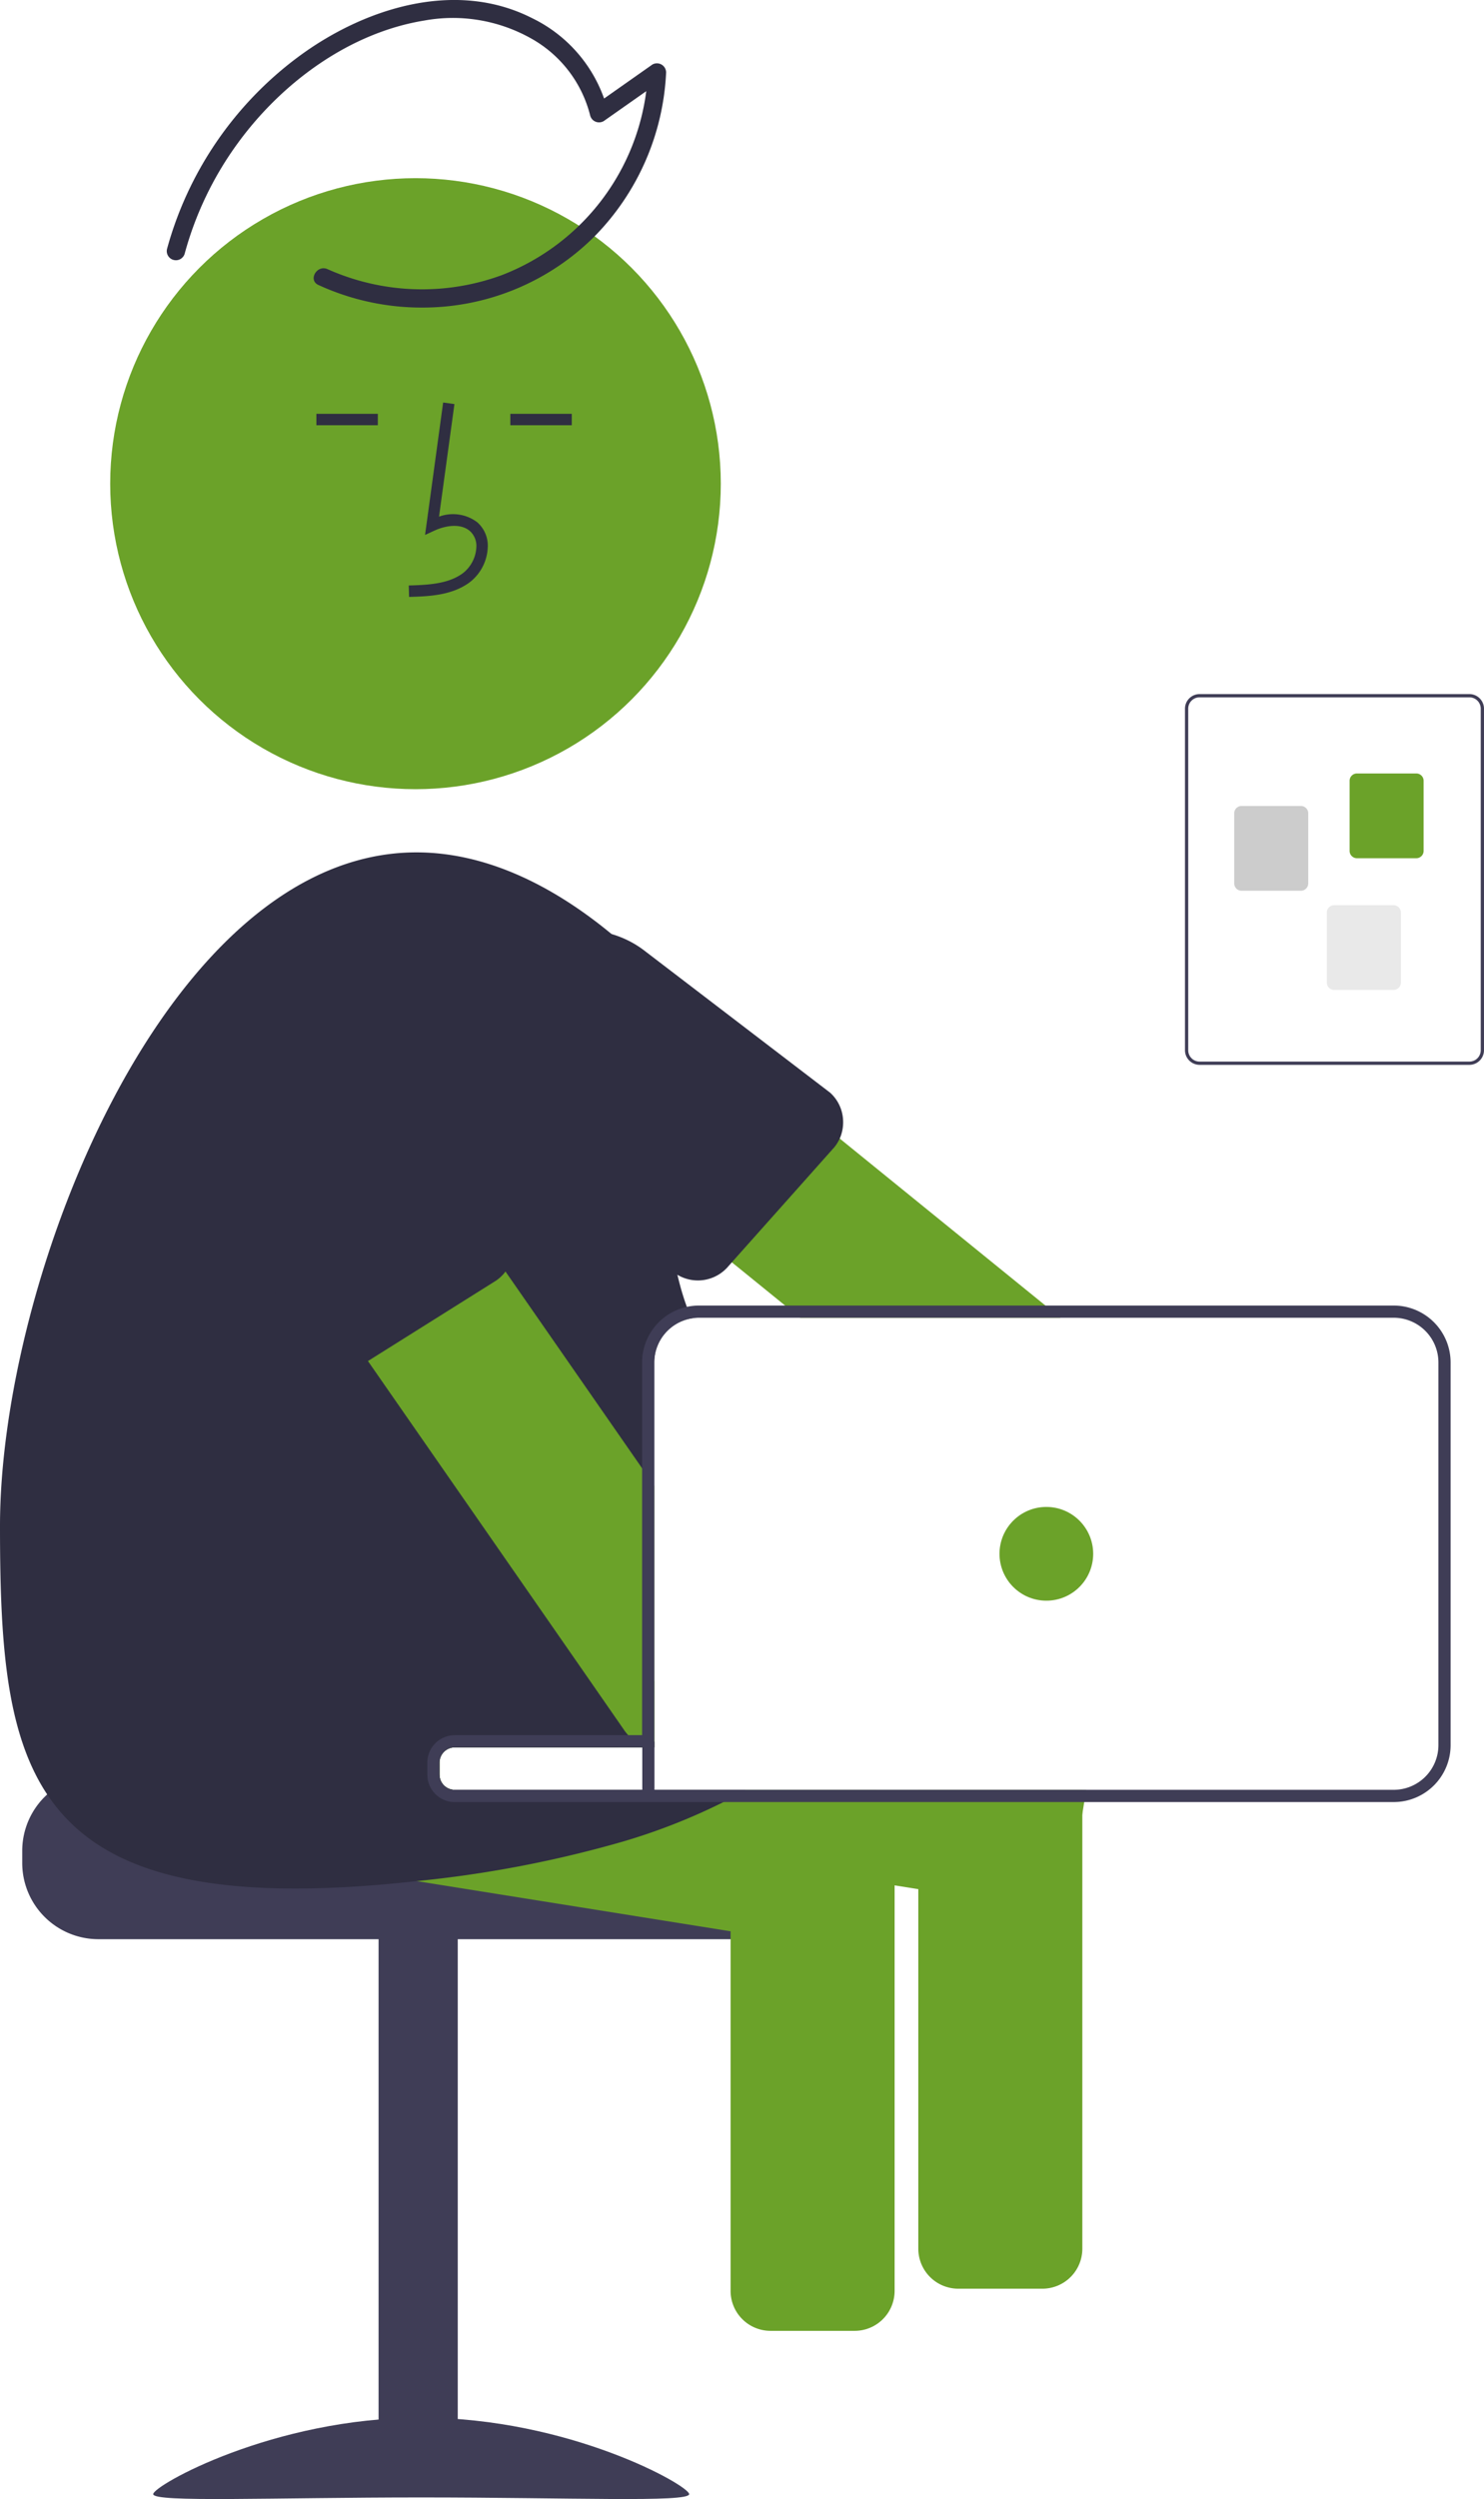 <svg xmlns="http://www.w3.org/2000/svg" width="173.336" height="291.694" viewBox="0 0 173.336 291.694">
  <g id="undraw_team_up_ip2x" transform="translate(-100.336 -30.243)">
    <path id="Path_534" data-name="Path 534" d="M468.721,262.071h31.51a1.71,1.71,0,0,0,1.708-1.708V220.5a1.71,1.71,0,0,0-1.708-1.708h-31.51a1.71,1.71,0,0,0-1.708,1.708v39.862a1.71,1.71,0,0,0,1.708,1.708Zm31.51-42.9a1.33,1.33,0,0,1,1.329,1.329v39.862a1.33,1.33,0,0,1-1.329,1.329h-31.51a1.33,1.33,0,0,1-1.329-1.329V220.5a1.33,1.33,0,0,1,1.329-1.329Z" transform="translate(-228.268 -107.535)" fill="#3f3d56"/>
    <path id="Path_535" data-name="Path 535" d="M498.914,269.487h6.936a.855.855,0,0,0,.854-.854v-8.185a.855.855,0,0,0-.854-.854h-6.936a.855.855,0,0,0-.854.854v8.185A.855.855,0,0,0,498.914,269.487Z" transform="translate(-240.085 -139.07)" fill="#6ba229"/>
    <path id="Path_536" data-name="Path 536" d="M558.25,286.2h6.936a.855.855,0,0,0,.854-.854v-8.185a.855.855,0,0,0-.854-.854H558.25a.855.855,0,0,0-.854.854v8.185A.855.855,0,0,0,558.25,286.2Z" transform="translate(-312.898 -151.988)" fill="#ccc"/>
    <path id="Path_537" data-name="Path 537" d="M510.614,337.18h6.936a.855.855,0,0,0,.854-.854v-8.185a.855.855,0,0,0-.854-.854h-6.936a.855.855,0,0,0-.854.854v8.185A.855.855,0,0,0,510.614,337.18Z" transform="translate(-254.443 -191.387)" fill="#e9e9e9"/>
    <path id="Path_541" data-name="Path 541" d="M714.689,546.116h39.848a1.779,1.779,0,0,0,1.778,1.779H795.43a9.163,9.163,0,0,1,1.5,1.423,8.83,8.83,0,0,1,2.063,5.691v1.423a8.9,8.9,0,0,1-8.893,8.893H714.69a8.9,8.9,0,0,1-8.893-8.893v-1.423a8.9,8.9,0,0,1,8.893-8.893Z" transform="translate(-602.864 -308.734)" fill="#3f3d56"/>
    <rect id="Rectangle_144" data-name="Rectangle 144" width="9.249" height="65.452" transform="translate(144.555 256.238)" fill="#3f3d56"/>
    <path id="Path_542" data-name="Path 542" d="M727.292,660.543c0,1,14.015.387,31.3.387s31.3.613,31.3-.387-14.015-8.924-31.3-8.924S727.292,659.544,727.292,660.543Z" transform="translate(-609.06 -339.178)" fill="#3f3d56"/>
    <path id="Path_543" data-name="Path 543" d="M692.92,543.464l1.551-9.7a4.677,4.677,0,0,1,5.35-3.877l16,2.554,27.4,4.375,8.914,1.423H732.8a1.779,1.779,0,0,0-1.779,1.779v1.4a1.779,1.779,0,0,0,1.779,1.779h49.21a4.5,4.5,0,0,1,1.729,1.423,4.615,4.615,0,0,1,.882,3.529l-.441,2.76-.534,3.351-.576,3.6a4.668,4.668,0,0,1-5.336,3.87L765.024,559.7l-36.667-5.855L696.8,548.807a4.686,4.686,0,0,1-3.877-5.343Z" transform="translate(-579.352 -304.032)" fill="#6ba229"/>
    <path id="Path_544" data-name="Path 544" d="M694.542,550.039a4.522,4.522,0,0,1,1.8-1.423h13.6a4.5,4.5,0,0,1,1.807,1.423,4.6,4.6,0,0,1,.975,2.839V607.1a4.667,4.667,0,0,1-4.66,4.66h-9.839a4.667,4.667,0,0,1-4.66-4.66V552.878a4.613,4.613,0,0,1,.975-2.839Z" transform="translate(-507.895 -309.455)" fill="#6ba229"/>
    <path id="Path_545" data-name="Path 545" d="M667.39,417.016l.092-.121,6.1-7.52a4.494,4.494,0,0,1,1.16-1.017,3.42,3.42,0,0,1,.754-.384,4.482,4.482,0,0,1,1.217-.3,4.726,4.726,0,0,1,.84-.014.023.023,0,0,1,.014.007,4.614,4.614,0,0,1,2.575,1.025l12.528,10.159,16.1,13.062L732.8,451.407l1.75,1.423h-30.4l-1.757-1.423-5.813-4.717-.412-.327L668.095,423.59l-.022-.014a4.594,4.594,0,0,1-1.331-1.743,4.7,4.7,0,0,1-.37-1.4,4.625,4.625,0,0,1,1.017-3.415Z" transform="translate(-510.353 -268.776)" fill="#6ba229"/>
    <path id="Path_546" data-name="Path 546" d="M702.253,416.872a11.6,11.6,0,0,1,2.533-5.193,11.466,11.466,0,0,1,4.731-3.344c.285-.107.562-.206.847-.285a12.208,12.208,0,0,1,1.964-.413.022.022,0,0,1,.014.007,11.607,11.607,0,0,1,8.395,2.319l21.67,16.562a4.6,4.6,0,0,1,1.53,3.251,4.72,4.72,0,0,1-.391,2.113c-.071.149-.149.3-.235.441a4.1,4.1,0,0,1-.6.8l-3.472,3.9-8.075,9.057-.227.256-.52.59a4.659,4.659,0,0,1-6.595.292l-18.689-20.077a11.534,11.534,0,0,1-2.269-3.578,11.713,11.713,0,0,1-.612-6.695Z" transform="translate(-545.124 -268.753)" fill="#2f2e41"/>
    <ellipse id="Ellipse_137" data-name="Ellipse 137" cx="35.659" cy="35.659" rx="35.659" ry="35.659" transform="translate(113.208 51.041)" fill="#6ba229"/>
    <path id="Path_547" data-name="Path 547" d="M662.174,536.563l.975-6.118.576-3.593a4.669,4.669,0,0,1,5.343-3.87l25.917,4.133,7.029,1.124,1.423.228v7.776H680.13a1.779,1.779,0,0,0-1.779,1.779v1.4a1.779,1.779,0,0,0,1.778,1.779h73.754c0,.014-.007.028-.007.043l-.441,2.76-1.11,6.944a4.667,4.667,0,0,1-5.336,3.87l-12.714-2.028-2.767-.441-.534-.085-18.625-2.974-12.671-2.028-20.1-3.208-.3-.05L666.051,541.9A4.673,4.673,0,0,1,662.174,536.563Z" transform="translate(-526.679 -302.041)" fill="#6ba229"/>
    <path id="Path_548" data-name="Path 548" d="M718.007,473.426c0,29.069,2.953,46.457,48.485,41.477l.185-.021a135.205,135.205,0,0,0,24-4.589,71.265,71.265,0,0,0,11.838-4.638c.9-.455,1.757-.932,2.6-1.423H771.122a1.779,1.779,0,0,1-1.779-1.779v-1.4a1.779,1.779,0,0,1,1.778-1.779h23.307V454.339a5.222,5.222,0,0,1,5.215-5.215h-.96c-.164-.47-.327-.946-.505-1.423-1.729-4.8-1.559-8.58-4.013-13.282-3.372-6.488-3.393-13.012-7.826-18.5-3.3-4.077,6.809-8.523,3.1-11.582-7.136-5.891-14.9-9.533-22.787-9.533C737.578,394.806,718.007,444.357,718.007,473.426Z" transform="translate(-617.671 -265.07)" fill="#2f2e41"/>
    <path id="Path_549" data-name="Path 549" d="M760.394,343.689l-.037-1.332c2.479-.069,4.665-.224,6.307-1.424a4.1,4.1,0,0,0,1.587-3.017,2.341,2.341,0,0,0-.768-1.929c-1.09-.921-2.844-.623-4.123-.036l-1.1.506L764.372,321l1.32.181-1.8,13.143a4.7,4.7,0,0,1,4.45.64,3.645,3.645,0,0,1,1.239,2.993,5.418,5.418,0,0,1-2.132,4.046C765.34,343.55,762.6,343.627,760.394,343.689Z" transform="translate(-612.277 -243.774)" fill="#2f2e41"/>
    <rect id="Rectangle_145" data-name="Rectangle 145" width="7.177" height="1.333" transform="translate(159.944 78.545)" fill="#2f2e41"/>
    <rect id="Rectangle_146" data-name="Rectangle 146" width="7.177" height="1.333" transform="translate(137.291 78.545)" fill="#2f2e41"/>
    <path id="Path_550" data-name="Path 550" d="M735.026,432.533l2.825-1.964,5.258-3.65a4.669,4.669,0,0,1,6.488,1.174l17.138,24.665,15.957,22.965,1.423,2.049V508.3h-.128a4.647,4.647,0,0,1-2.91-1.423,4.161,4.161,0,0,1-.449-.548l-4.966-7.157-12.272-17.665-12.72-18.3-1.21-1.743-15.595-22.446a4.036,4.036,0,0,1-.235-.37,3.714,3.714,0,0,1-.192-.377,4.66,4.66,0,0,1,1.586-5.741Z" transform="translate(-607.357 -274.098)" fill="#6ba229"/>
    <path id="Path_551" data-name="Path 551" d="M761.377,420.644a11.454,11.454,0,0,1,1.58-.868,11.638,11.638,0,0,1,14.214,3.671L793.363,445.4a4.642,4.642,0,0,1-1.551,6.431l-14.741,9.249-.185.114-.74.462a4.676,4.676,0,0,1-6.41-1.565L758.3,437.4l-.192-.377-.007-.007-.7-1.416A11.641,11.641,0,0,1,761.377,420.644Z" transform="translate(-633.758 -271.97)" fill="#2f2e41"/>
    <path id="Path_552" data-name="Path 552" d="M681.906,548.616V602.18a4.667,4.667,0,0,1-4.66,4.66h-9.839a4.667,4.667,0,0,1-4.66-4.66V548.616Z" transform="translate(-455.149 -309.455)" fill="#6ba229"/>
    <path id="Path_553" data-name="Path 553" d="M605.489,519.3h21.884V475.794a6.645,6.645,0,0,1,6.638-6.638h81.153a6.646,6.646,0,0,1,6.645,6.636v44.68a6.646,6.646,0,0,1-6.645,6.638H605.489c-.114,0-.221-.007-.327-.014s-.2-.028-.3-.043a3.213,3.213,0,0,1-2.576-3.145v-1.4a3.2,3.2,0,0,1,3.2-3.2Zm0,6.382H715.163a5.224,5.224,0,0,0,5.222-5.215V475.794a5.224,5.224,0,0,0-5.222-5.215H634.01a5.222,5.222,0,0,0-5.215,5.215v44.934H605.489a1.779,1.779,0,0,0-1.779,1.779v1.4A1.779,1.779,0,0,0,605.489,525.686Z" transform="translate(-452.038 -286.525)" fill="#3f3d56"/>
    <ellipse id="Ellipse_138" data-name="Ellipse 138" cx="5.471" cy="5.471" rx="5.471" ry="5.471" transform="translate(217.081 206.137)" fill="#6ba229"/>
    <rect id="Rectangle_147" data-name="Rectangle 147" width="1.423" height="6.403" transform="translate(175.356 233.533)" fill="#3f3d56"/>
    <path id="Path_558" data-name="Path 558" d="M749.863,286.38a27.047,27.047,0,0,0,20.308.706,26.675,26.675,0,0,0,17.1-23.67l1.606.921L782.1,269.1a1.073,1.073,0,0,1-1.568-.638,14.284,14.284,0,0,0-6.958-9.046,18.64,18.64,0,0,0-12.4-2.063c-8.8,1.427-16.715,7.291-21.867,14.4a39.342,39.342,0,0,0-6.148,12.833,1.068,1.068,0,0,1-2.058-.567,41.584,41.584,0,0,1,15.315-22.412c7.645-5.676,18.347-9.107,27.339-4.525a16.587,16.587,0,0,1,8.835,10.811l-1.568-.638,6.77-4.763a1.074,1.074,0,0,1,1.606.921,29.218,29.218,0,0,1-8.359,19.132,28.4,28.4,0,0,1-19.873,8.313,28.9,28.9,0,0,1-12.384-2.637c-1.247-.571-.164-2.411,1.077-1.843Z" transform="translate(-611.257 -224.715)" fill="#2f2e41"/>
  </g>
</svg>

